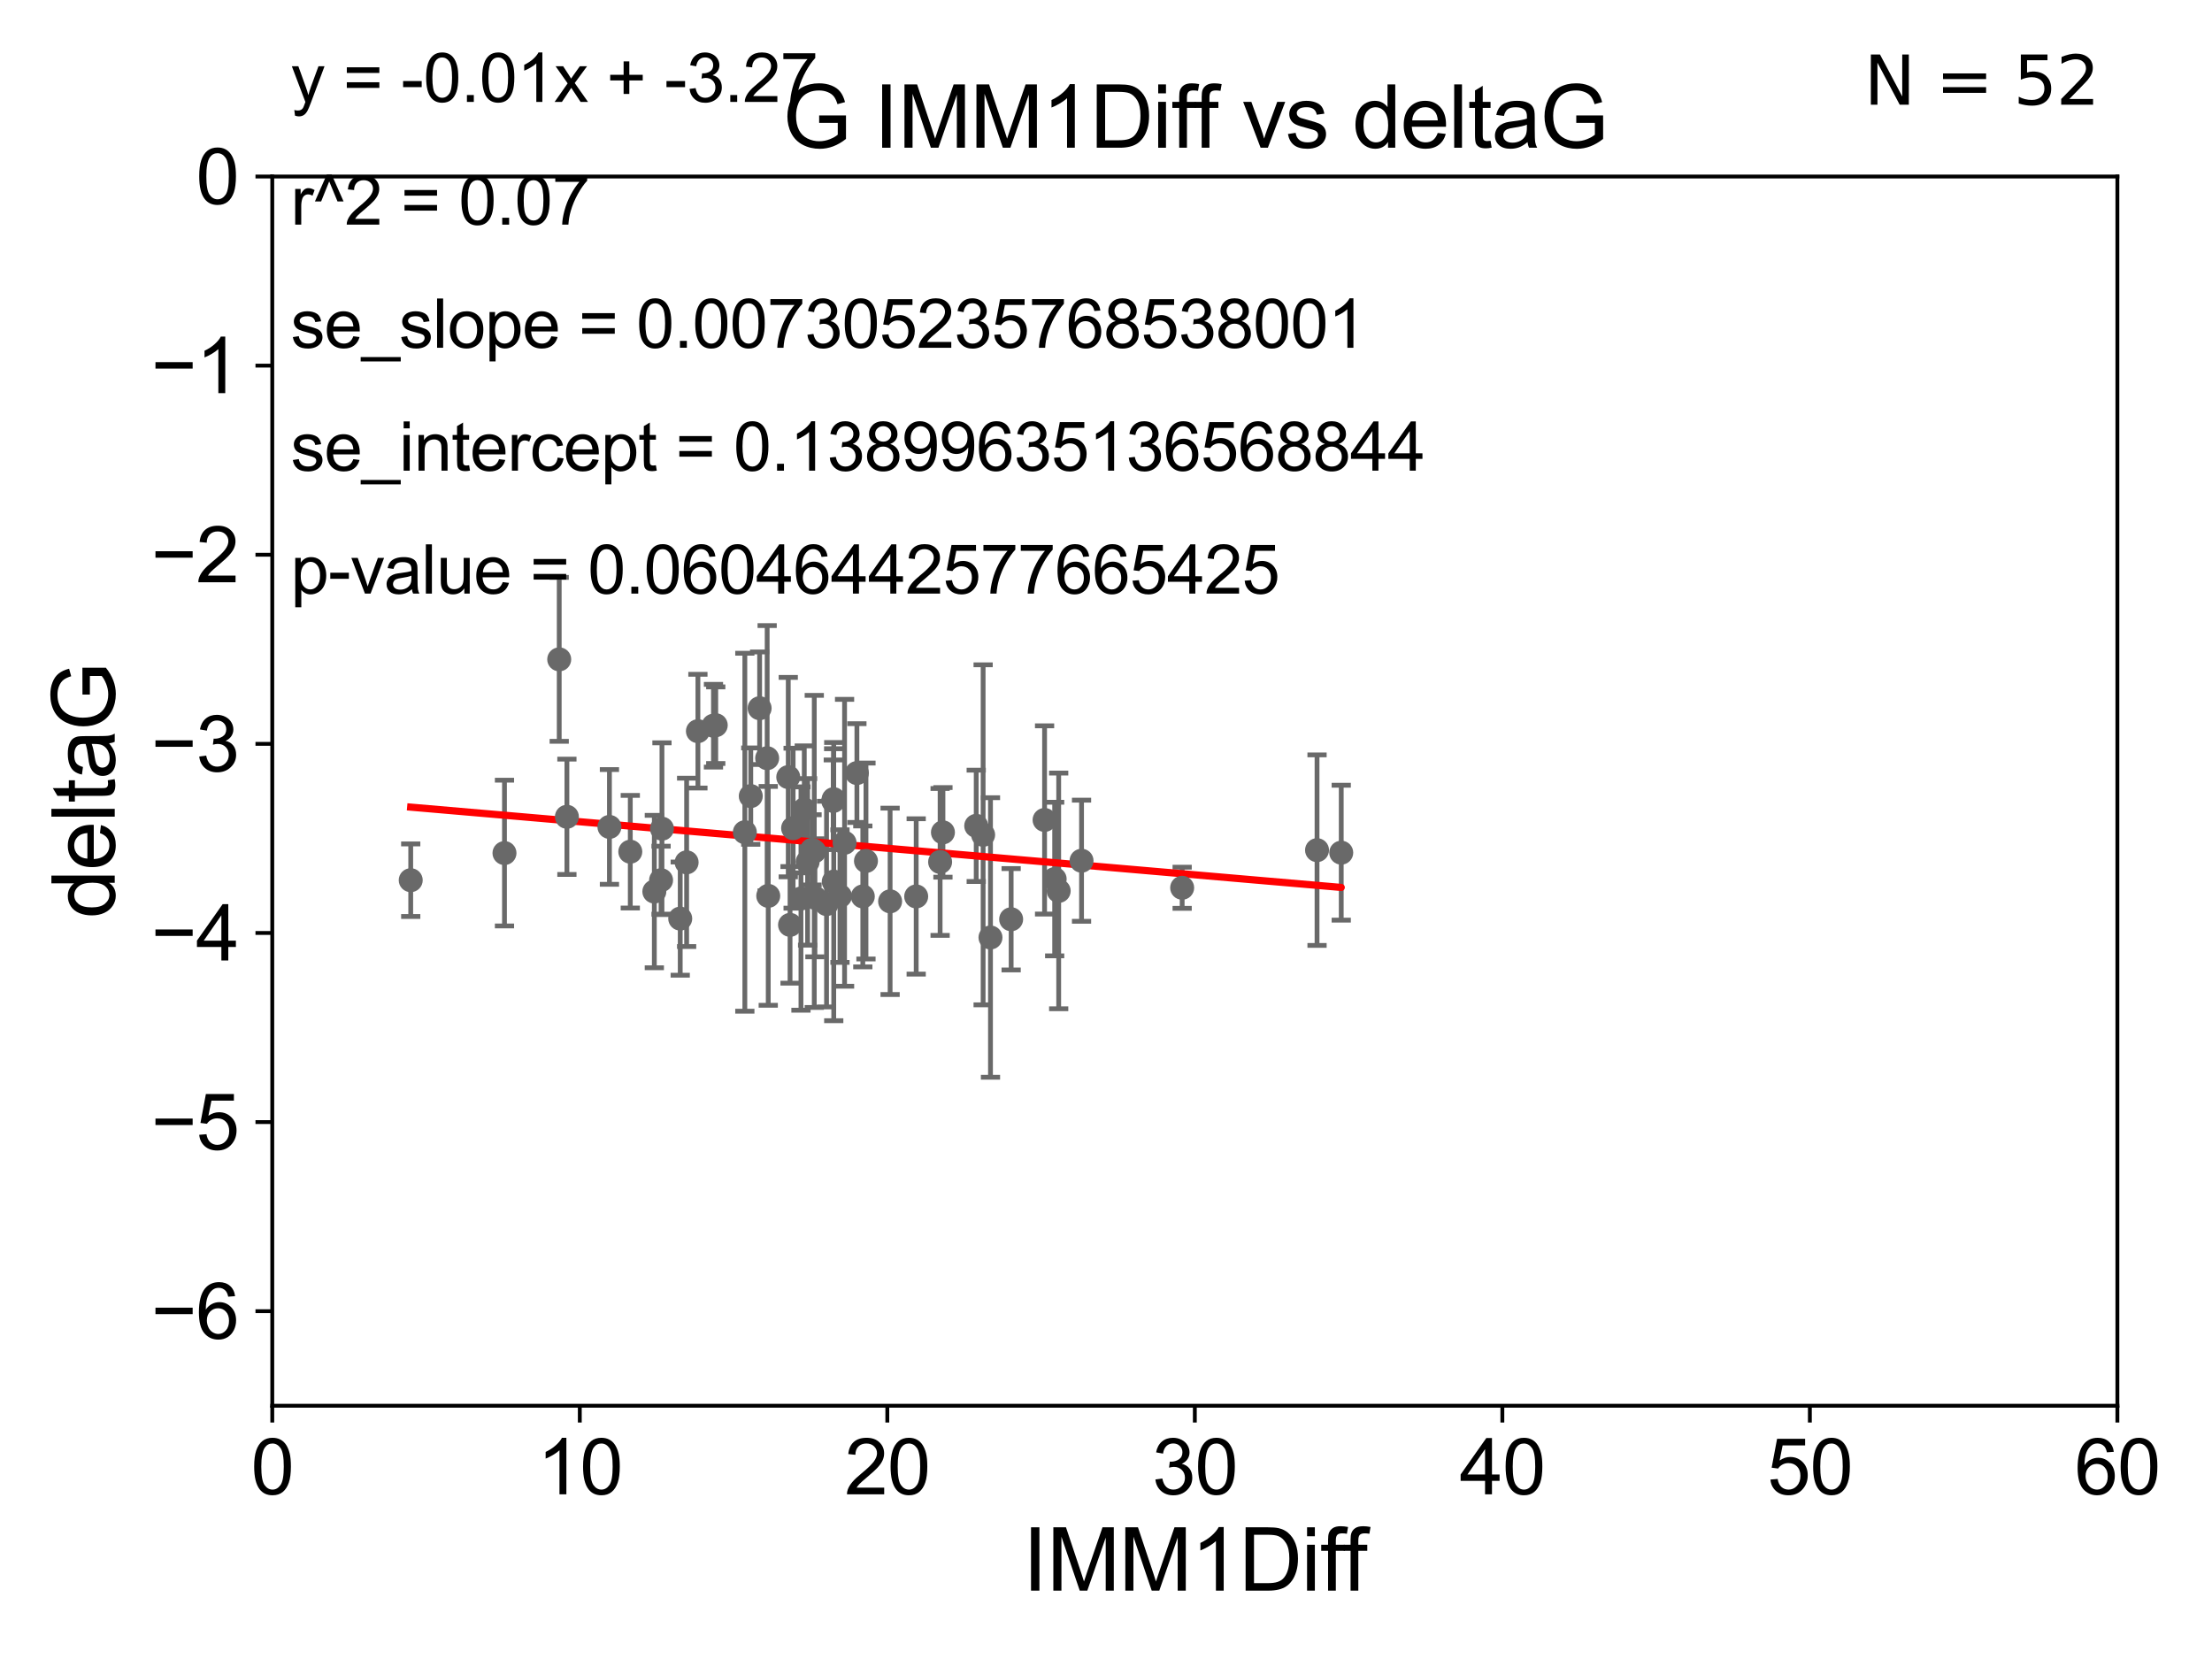 <?xml version="1.0" encoding="utf-8" standalone="no"?>
<!DOCTYPE svg PUBLIC "-//W3C//DTD SVG 1.1//EN"
  "http://www.w3.org/Graphics/SVG/1.1/DTD/svg11.dtd">
<svg xmlns:xlink="http://www.w3.org/1999/xlink" width="460.8pt" height="345.6pt" viewBox="0 0 460.8 345.6" xmlns="http://www.w3.org/2000/svg" version="1.1">
 <defs>
  <style type="text/css">*{stroke-linejoin: round; stroke-linecap: butt}</style>
 </defs>
 <g id="figure_1">
  <g id="patch_1">
   <path d="M 0 345.6 
L 460.8 345.6 
L 460.8 0 
L 0 0 
z
" style="fill: #ffffff"/>
  </g>
  <g id="axes_1">
   <g id="patch_2">
    <path d="M 56.72 292.84 
L 441.09 292.84 
L 441.09 36.775 
L 56.72 36.775 
z
" style="fill: #ffffff"/>
   </g>
   <g id="PathCollection_1">
    <defs>
     <path id="mb2aca19c10" d="M 0 1.118 
C 0.297 1.118 0.581 1 0.791 0.791 
C 1 0.581 1.118 0.297 1.118 0 
C 1.118 -0.297 1 -0.581 0.791 -0.791 
C 0.581 -1 0.297 -1.118 0 -1.118 
C -0.297 -1.118 -0.581 -1 -0.791 -0.791 
C -1 -0.581 -1.118 -0.297 -1.118 0 
C -1.118 0.297 -1 0.581 -0.791 0.791 
C -0.581 1 -0.297 1.118 0 1.118 
z
" style="stroke: #696969"/>
    </defs>
    <g clip-path="url(#p01411aba7f)">
     <use xlink:href="#mb2aca19c10" x="85.561" y="183.361" style="fill: #696969; stroke: #696969"/>
     <use xlink:href="#mb2aca19c10" x="160.039" y="186.627" style="fill: #696969; stroke: #696969"/>
     <use xlink:href="#mb2aca19c10" x="105.093" y="177.712" style="fill: #696969; stroke: #696969"/>
     <use xlink:href="#mb2aca19c10" x="185.426" y="187.766" style="fill: #696969; stroke: #696969"/>
     <use xlink:href="#mb2aca19c10" x="137.713" y="183.361" style="fill: #696969; stroke: #696969"/>
     <use xlink:href="#mb2aca19c10" x="225.305" y="179.304" style="fill: #696969; stroke: #696969"/>
     <use xlink:href="#mb2aca19c10" x="141.704" y="191.362" style="fill: #696969; stroke: #696969"/>
     <use xlink:href="#mb2aca19c10" x="174.984" y="186.675" style="fill: #696969; stroke: #696969"/>
     <use xlink:href="#mb2aca19c10" x="164.581" y="192.668" style="fill: #696969; stroke: #696969"/>
     <use xlink:href="#mb2aca19c10" x="217.604" y="170.809" style="fill: #696969; stroke: #696969"/>
     <use xlink:href="#mb2aca19c10" x="196.432" y="173.397" style="fill: #696969; stroke: #696969"/>
     <use xlink:href="#mb2aca19c10" x="175.939" y="175.566" style="fill: #696969; stroke: #696969"/>
     <use xlink:href="#mb2aca19c10" x="190.859" y="186.743" style="fill: #696969; stroke: #696969"/>
     <use xlink:href="#mb2aca19c10" x="219.706" y="183.121" style="fill: #696969; stroke: #696969"/>
     <use xlink:href="#mb2aca19c10" x="165.221" y="172.527" style="fill: #696969; stroke: #696969"/>
     <use xlink:href="#mb2aca19c10" x="179.738" y="186.741" style="fill: #696969; stroke: #696969"/>
     <use xlink:href="#mb2aca19c10" x="220.545" y="185.595" style="fill: #696969; stroke: #696969"/>
     <use xlink:href="#mb2aca19c10" x="168.239" y="179.547" style="fill: #696969; stroke: #696969"/>
     <use xlink:href="#mb2aca19c10" x="156.4" y="165.842" style="fill: #696969; stroke: #696969"/>
     <use xlink:href="#mb2aca19c10" x="173.684" y="183.656" style="fill: #696969; stroke: #696969"/>
     <use xlink:href="#mb2aca19c10" x="169.629" y="177.365" style="fill: #696969; stroke: #696969"/>
     <use xlink:href="#mb2aca19c10" x="206.336" y="195.295" style="fill: #696969; stroke: #696969"/>
     <use xlink:href="#mb2aca19c10" x="149.103" y="151.072" style="fill: #696969; stroke: #696969"/>
     <use xlink:href="#mb2aca19c10" x="169.763" y="187.024" style="fill: #696969; stroke: #696969"/>
     <use xlink:href="#mb2aca19c10" x="166.855" y="187.184" style="fill: #696969; stroke: #696969"/>
     <use xlink:href="#mb2aca19c10" x="246.266" y="184.94" style="fill: #696969; stroke: #696969"/>
     <use xlink:href="#mb2aca19c10" x="195.843" y="179.561" style="fill: #696969; stroke: #696969"/>
     <use xlink:href="#mb2aca19c10" x="210.641" y="191.497" style="fill: #696969; stroke: #696969"/>
     <use xlink:href="#mb2aca19c10" x="126.957" y="172.264" style="fill: #696969; stroke: #696969"/>
     <use xlink:href="#mb2aca19c10" x="145.388" y="152.317" style="fill: #696969; stroke: #696969"/>
     <use xlink:href="#mb2aca19c10" x="148.629" y="151.181" style="fill: #696969; stroke: #696969"/>
     <use xlink:href="#mb2aca19c10" x="172.185" y="188.337" style="fill: #696969; stroke: #696969"/>
     <use xlink:href="#mb2aca19c10" x="274.363" y="177.103" style="fill: #696969; stroke: #696969"/>
     <use xlink:href="#mb2aca19c10" x="167.547" y="168.607" style="fill: #696969; stroke: #696969"/>
     <use xlink:href="#mb2aca19c10" x="169.167" y="177.035" style="fill: #696969; stroke: #696969"/>
     <use xlink:href="#mb2aca19c10" x="279.405" y="177.627" style="fill: #696969; stroke: #696969"/>
     <use xlink:href="#mb2aca19c10" x="131.301" y="177.423" style="fill: #696969; stroke: #696969"/>
     <use xlink:href="#mb2aca19c10" x="173.588" y="166.859" style="fill: #696969; stroke: #696969"/>
     <use xlink:href="#mb2aca19c10" x="159.814" y="157.948" style="fill: #696969; stroke: #696969"/>
     <use xlink:href="#mb2aca19c10" x="204.805" y="173.908" style="fill: #696969; stroke: #696969"/>
     <use xlink:href="#mb2aca19c10" x="155.164" y="173.37" style="fill: #696969; stroke: #696969"/>
     <use xlink:href="#mb2aca19c10" x="158.245" y="147.535" style="fill: #696969; stroke: #696969"/>
     <use xlink:href="#mb2aca19c10" x="203.364" y="172.036" style="fill: #696969; stroke: #696969"/>
     <use xlink:href="#mb2aca19c10" x="164.209" y="161.883" style="fill: #696969; stroke: #696969"/>
     <use xlink:href="#mb2aca19c10" x="178.508" y="161.044" style="fill: #696969; stroke: #696969"/>
     <use xlink:href="#mb2aca19c10" x="180.397" y="179.365" style="fill: #696969; stroke: #696969"/>
     <use xlink:href="#mb2aca19c10" x="116.496" y="137.356" style="fill: #696969; stroke: #696969"/>
     <use xlink:href="#mb2aca19c10" x="137.899" y="172.629" style="fill: #696969; stroke: #696969"/>
     <use xlink:href="#mb2aca19c10" x="136.31" y="185.726" style="fill: #696969; stroke: #696969"/>
     <use xlink:href="#mb2aca19c10" x="143.037" y="179.642" style="fill: #696969; stroke: #696969"/>
     <use xlink:href="#mb2aca19c10" x="173.665" y="166.478" style="fill: #696969; stroke: #696969"/>
     <use xlink:href="#mb2aca19c10" x="118.097" y="170.152" style="fill: #696969; stroke: #696969"/>
    </g>
   </g>
   <g id="matplotlib.axis_1">
    <g id="xtick_1">
     <g id="line2d_1">
      <defs>
       <path id="m1b529f7ae6" d="M 0 0 
L 0 3.5 
" style="stroke: #000000; stroke-width: 0.8"/>
      </defs>
      <g>
       <use xlink:href="#m1b529f7ae6" x="56.72" y="292.84" style="stroke: #000000; stroke-width: 0.8"/>
      </g>
     </g>
     <g id="text_1">
      <!-- 0 -->
      <g transform="translate(52.271 311.293)scale(0.16 -0.16)">
       <defs>
        <path id="ArialMT-30" d="M 266 2259 
Q 266 3072 433 3567 
Q 600 4063 929 4331 
Q 1259 4600 1759 4600 
Q 2128 4600 2406 4451 
Q 2684 4303 2865 4023 
Q 3047 3744 3150 3342 
Q 3253 2941 3253 2259 
Q 3253 1453 3087 958 
Q 2922 463 2592 192 
Q 2263 -78 1759 -78 
Q 1097 -78 719 397 
Q 266 969 266 2259 
z
M 844 2259 
Q 844 1131 1108 757 
Q 1372 384 1759 384 
Q 2147 384 2411 759 
Q 2675 1134 2675 2259 
Q 2675 3391 2411 3762 
Q 2147 4134 1753 4134 
Q 1366 4134 1134 3806 
Q 844 3388 844 2259 
z
" transform="scale(0.016)"/>
       </defs>
       <use xlink:href="#ArialMT-30"/>
      </g>
     </g>
    </g>
    <g id="xtick_2">
     <g id="line2d_2">
      <g>
       <use xlink:href="#m1b529f7ae6" x="120.782" y="292.84" style="stroke: #000000; stroke-width: 0.8"/>
      </g>
     </g>
     <g id="text_2">
      <!-- 10 -->
      <g transform="translate(111.884 311.293)scale(0.16 -0.16)">
       <defs>
        <path id="ArialMT-31" d="M 2384 0 
L 1822 0 
L 1822 3584 
Q 1619 3391 1289 3197 
Q 959 3003 697 2906 
L 697 3450 
Q 1169 3672 1522 3987 
Q 1875 4303 2022 4600 
L 2384 4600 
L 2384 0 
z
" transform="scale(0.016)"/>
       </defs>
       <use xlink:href="#ArialMT-31"/>
       <use xlink:href="#ArialMT-30" x="55.615"/>
      </g>
     </g>
    </g>
    <g id="xtick_3">
     <g id="line2d_3">
      <g>
       <use xlink:href="#m1b529f7ae6" x="184.843" y="292.84" style="stroke: #000000; stroke-width: 0.8"/>
      </g>
     </g>
     <g id="text_3">
      <!-- 20 -->
      <g transform="translate(175.946 311.293)scale(0.16 -0.16)">
       <defs>
        <path id="ArialMT-32" d="M 3222 541 
L 3222 0 
L 194 0 
Q 188 203 259 391 
Q 375 700 629 1000 
Q 884 1300 1366 1694 
Q 2113 2306 2375 2664 
Q 2638 3022 2638 3341 
Q 2638 3675 2398 3904 
Q 2159 4134 1775 4134 
Q 1369 4134 1125 3890 
Q 881 3647 878 3216 
L 300 3275 
Q 359 3922 746 4261 
Q 1134 4600 1788 4600 
Q 2447 4600 2831 4234 
Q 3216 3869 3216 3328 
Q 3216 3053 3103 2787 
Q 2991 2522 2730 2228 
Q 2469 1934 1863 1422 
Q 1356 997 1212 845 
Q 1069 694 975 541 
L 3222 541 
z
" transform="scale(0.016)"/>
       </defs>
       <use xlink:href="#ArialMT-32"/>
       <use xlink:href="#ArialMT-30" x="55.615"/>
      </g>
     </g>
    </g>
    <g id="xtick_4">
     <g id="line2d_4">
      <g>
       <use xlink:href="#m1b529f7ae6" x="248.905" y="292.84" style="stroke: #000000; stroke-width: 0.8"/>
      </g>
     </g>
     <g id="text_4">
      <!-- 30 -->
      <g transform="translate(240.007 311.293)scale(0.16 -0.16)">
       <defs>
        <path id="ArialMT-33" d="M 269 1209 
L 831 1284 
Q 928 806 1161 595 
Q 1394 384 1728 384 
Q 2125 384 2398 659 
Q 2672 934 2672 1341 
Q 2672 1728 2419 1979 
Q 2166 2231 1775 2231 
Q 1616 2231 1378 2169 
L 1441 2663 
Q 1497 2656 1531 2656 
Q 1891 2656 2178 2843 
Q 2466 3031 2466 3422 
Q 2466 3731 2256 3934 
Q 2047 4138 1716 4138 
Q 1388 4138 1169 3931 
Q 950 3725 888 3313 
L 325 3413 
Q 428 3978 793 4289 
Q 1159 4600 1703 4600 
Q 2078 4600 2393 4439 
Q 2709 4278 2876 4000 
Q 3044 3722 3044 3409 
Q 3044 3113 2884 2869 
Q 2725 2625 2413 2481 
Q 2819 2388 3044 2092 
Q 3269 1797 3269 1353 
Q 3269 753 2831 336 
Q 2394 -81 1725 -81 
Q 1122 -81 723 278 
Q 325 638 269 1209 
z
" transform="scale(0.016)"/>
       </defs>
       <use xlink:href="#ArialMT-33"/>
       <use xlink:href="#ArialMT-30" x="55.615"/>
      </g>
     </g>
    </g>
    <g id="xtick_5">
     <g id="line2d_5">
      <g>
       <use xlink:href="#m1b529f7ae6" x="312.967" y="292.84" style="stroke: #000000; stroke-width: 0.8"/>
      </g>
     </g>
     <g id="text_5">
      <!-- 40 -->
      <g transform="translate(304.069 311.293)scale(0.16 -0.16)">
       <defs>
        <path id="ArialMT-34" d="M 2069 0 
L 2069 1097 
L 81 1097 
L 81 1613 
L 2172 4581 
L 2631 4581 
L 2631 1613 
L 3250 1613 
L 3250 1097 
L 2631 1097 
L 2631 0 
L 2069 0 
z
M 2069 1613 
L 2069 3678 
L 634 1613 
L 2069 1613 
z
" transform="scale(0.016)"/>
       </defs>
       <use xlink:href="#ArialMT-34"/>
       <use xlink:href="#ArialMT-30" x="55.615"/>
      </g>
     </g>
    </g>
    <g id="xtick_6">
     <g id="line2d_6">
      <g>
       <use xlink:href="#m1b529f7ae6" x="377.028" y="292.84" style="stroke: #000000; stroke-width: 0.8"/>
      </g>
     </g>
     <g id="text_6">
      <!-- 50 -->
      <g transform="translate(368.131 311.293)scale(0.16 -0.16)">
       <defs>
        <path id="ArialMT-35" d="M 266 1200 
L 856 1250 
Q 922 819 1161 601 
Q 1400 384 1738 384 
Q 2144 384 2425 690 
Q 2706 997 2706 1503 
Q 2706 1984 2436 2262 
Q 2166 2541 1728 2541 
Q 1456 2541 1237 2417 
Q 1019 2294 894 2097 
L 366 2166 
L 809 4519 
L 3088 4519 
L 3088 3981 
L 1259 3981 
L 1013 2750 
Q 1425 3038 1878 3038 
Q 2478 3038 2890 2622 
Q 3303 2206 3303 1553 
Q 3303 931 2941 478 
Q 2500 -78 1738 -78 
Q 1113 -78 717 272 
Q 322 622 266 1200 
z
" transform="scale(0.016)"/>
       </defs>
       <use xlink:href="#ArialMT-35"/>
       <use xlink:href="#ArialMT-30" x="55.615"/>
      </g>
     </g>
    </g>
    <g id="xtick_7">
     <g id="line2d_7">
      <g>
       <use xlink:href="#m1b529f7ae6" x="441.09" y="292.84" style="stroke: #000000; stroke-width: 0.8"/>
      </g>
     </g>
     <g id="text_7">
      <!-- 60 -->
      <g transform="translate(432.192 311.293)scale(0.16 -0.16)">
       <defs>
        <path id="ArialMT-36" d="M 3184 3459 
L 2625 3416 
Q 2550 3747 2413 3897 
Q 2184 4138 1850 4138 
Q 1581 4138 1378 3988 
Q 1113 3794 959 3422 
Q 806 3050 800 2363 
Q 1003 2672 1297 2822 
Q 1591 2972 1913 2972 
Q 2475 2972 2870 2558 
Q 3266 2144 3266 1488 
Q 3266 1056 3080 686 
Q 2894 316 2569 119 
Q 2244 -78 1831 -78 
Q 1128 -78 684 439 
Q 241 956 241 2144 
Q 241 3472 731 4075 
Q 1159 4600 1884 4600 
Q 2425 4600 2770 4297 
Q 3116 3994 3184 3459 
z
M 888 1484 
Q 888 1194 1011 928 
Q 1134 663 1356 523 
Q 1578 384 1822 384 
Q 2178 384 2434 671 
Q 2691 959 2691 1453 
Q 2691 1928 2437 2201 
Q 2184 2475 1800 2475 
Q 1419 2475 1153 2201 
Q 888 1928 888 1484 
z
" transform="scale(0.016)"/>
       </defs>
       <use xlink:href="#ArialMT-36"/>
       <use xlink:href="#ArialMT-30" x="55.615"/>
      </g>
     </g>
    </g>
    <g id="text_8">
     <!-- IMM1Diff -->
     <g transform="translate(213.064 331.357)scale(0.18 -0.18)">
      <defs>
       <path id="ArialMT-49" d="M 597 0 
L 597 4581 
L 1203 4581 
L 1203 0 
L 597 0 
z
" transform="scale(0.016)"/>
       <path id="ArialMT-4d" d="M 475 0 
L 475 4581 
L 1388 4581 
L 2472 1338 
Q 2622 884 2691 659 
Q 2769 909 2934 1394 
L 4031 4581 
L 4847 4581 
L 4847 0 
L 4263 0 
L 4263 3834 
L 2931 0 
L 2384 0 
L 1059 3900 
L 1059 0 
L 475 0 
z
" transform="scale(0.016)"/>
       <path id="ArialMT-44" d="M 494 0 
L 494 4581 
L 2072 4581 
Q 2606 4581 2888 4516 
Q 3281 4425 3559 4188 
Q 3922 3881 4101 3404 
Q 4281 2928 4281 2316 
Q 4281 1794 4159 1391 
Q 4038 988 3847 723 
Q 3656 459 3429 307 
Q 3203 156 2883 78 
Q 2563 0 2147 0 
L 494 0 
z
M 1100 541 
L 2078 541 
Q 2531 541 2789 625 
Q 3047 709 3200 863 
Q 3416 1078 3536 1442 
Q 3656 1806 3656 2325 
Q 3656 3044 3420 3430 
Q 3184 3816 2847 3947 
Q 2603 4041 2063 4041 
L 1100 4041 
L 1100 541 
z
" transform="scale(0.016)"/>
       <path id="ArialMT-69" d="M 425 3934 
L 425 4581 
L 988 4581 
L 988 3934 
L 425 3934 
z
M 425 0 
L 425 3319 
L 988 3319 
L 988 0 
L 425 0 
z
" transform="scale(0.016)"/>
       <path id="ArialMT-66" d="M 556 0 
L 556 2881 
L 59 2881 
L 59 3319 
L 556 3319 
L 556 3672 
Q 556 4006 616 4169 
Q 697 4388 901 4523 
Q 1106 4659 1475 4659 
Q 1713 4659 2000 4603 
L 1916 4113 
Q 1741 4144 1584 4144 
Q 1328 4144 1222 4034 
Q 1116 3925 1116 3625 
L 1116 3319 
L 1763 3319 
L 1763 2881 
L 1116 2881 
L 1116 0 
L 556 0 
z
" transform="scale(0.016)"/>
      </defs>
      <use xlink:href="#ArialMT-49"/>
      <use xlink:href="#ArialMT-4d" x="27.783"/>
      <use xlink:href="#ArialMT-4d" x="111.084"/>
      <use xlink:href="#ArialMT-31" x="194.385"/>
      <use xlink:href="#ArialMT-44" x="250"/>
      <use xlink:href="#ArialMT-69" x="322.217"/>
      <use xlink:href="#ArialMT-66" x="344.434"/>
      <use xlink:href="#ArialMT-66" x="370.467"/>
     </g>
    </g>
   </g>
   <g id="matplotlib.axis_2">
    <g id="ytick_1">
     <g id="line2d_8">
      <defs>
       <path id="m61e467c122" d="M 0 0 
L -3.5 0 
" style="stroke: #000000; stroke-width: 0.8"/>
      </defs>
      <g>
       <use xlink:href="#m61e467c122" x="56.72" y="273.143" style="stroke: #000000; stroke-width: 0.8"/>
      </g>
     </g>
     <g id="text_9">
      <!-- −6 -->
      <g transform="translate(31.477 278.869)scale(0.16 -0.16)">
       <defs>
        <path id="ArialMT-2212" d="M 3381 1997 
L 356 1997 
L 356 2522 
L 3381 2522 
L 3381 1997 
z
" transform="scale(0.016)"/>
       </defs>
       <use xlink:href="#ArialMT-2212"/>
       <use xlink:href="#ArialMT-36" x="58.398"/>
      </g>
     </g>
    </g>
    <g id="ytick_2">
     <g id="line2d_9">
      <g>
       <use xlink:href="#m61e467c122" x="56.72" y="233.748" style="stroke: #000000; stroke-width: 0.8"/>
      </g>
     </g>
     <g id="text_10">
      <!-- −5 -->
      <g transform="translate(31.477 239.474)scale(0.16 -0.16)">
       <use xlink:href="#ArialMT-2212"/>
       <use xlink:href="#ArialMT-35" x="58.398"/>
      </g>
     </g>
    </g>
    <g id="ytick_3">
     <g id="line2d_10">
      <g>
       <use xlink:href="#m61e467c122" x="56.72" y="194.353" style="stroke: #000000; stroke-width: 0.8"/>
      </g>
     </g>
     <g id="text_11">
      <!-- −4 -->
      <g transform="translate(31.477 200.08)scale(0.16 -0.16)">
       <use xlink:href="#ArialMT-2212"/>
       <use xlink:href="#ArialMT-34" x="58.398"/>
      </g>
     </g>
    </g>
    <g id="ytick_4">
     <g id="line2d_11">
      <g>
       <use xlink:href="#m61e467c122" x="56.72" y="154.959" style="stroke: #000000; stroke-width: 0.8"/>
      </g>
     </g>
     <g id="text_12">
      <!-- −3 -->
      <g transform="translate(31.477 160.685)scale(0.16 -0.16)">
       <use xlink:href="#ArialMT-2212"/>
       <use xlink:href="#ArialMT-33" x="58.398"/>
      </g>
     </g>
    </g>
    <g id="ytick_5">
     <g id="line2d_12">
      <g>
       <use xlink:href="#m61e467c122" x="56.72" y="115.564" style="stroke: #000000; stroke-width: 0.8"/>
      </g>
     </g>
     <g id="text_13">
      <!-- −2 -->
      <g transform="translate(31.477 121.29)scale(0.16 -0.16)">
       <use xlink:href="#ArialMT-2212"/>
       <use xlink:href="#ArialMT-32" x="58.398"/>
      </g>
     </g>
    </g>
    <g id="ytick_6">
     <g id="line2d_13">
      <g>
       <use xlink:href="#m61e467c122" x="56.72" y="76.17" style="stroke: #000000; stroke-width: 0.8"/>
      </g>
     </g>
     <g id="text_14">
      <!-- −1 -->
      <g transform="translate(31.477 81.896)scale(0.16 -0.16)">
       <use xlink:href="#ArialMT-2212"/>
       <use xlink:href="#ArialMT-31" x="58.398"/>
      </g>
     </g>
    </g>
    <g id="ytick_7">
     <g id="line2d_14">
      <g>
       <use xlink:href="#m61e467c122" x="56.72" y="36.775" style="stroke: #000000; stroke-width: 0.8"/>
      </g>
     </g>
     <g id="text_15">
      <!-- 0 -->
      <g transform="translate(40.822 42.501)scale(0.16 -0.16)">
       <use xlink:href="#ArialMT-30"/>
      </g>
     </g>
    </g>
    <g id="text_16">
     <!-- deltaG -->
     <g transform="translate(23.9 191.322)rotate(-90)scale(0.18 -0.18)">
      <defs>
       <path id="ArialMT-64" d="M 2575 0 
L 2575 419 
Q 2259 -75 1647 -75 
Q 1250 -75 917 144 
Q 584 363 401 755 
Q 219 1147 219 1656 
Q 219 2153 384 2558 
Q 550 2963 881 3178 
Q 1213 3394 1622 3394 
Q 1922 3394 2156 3267 
Q 2391 3141 2538 2938 
L 2538 4581 
L 3097 4581 
L 3097 0 
L 2575 0 
z
M 797 1656 
Q 797 1019 1065 703 
Q 1334 388 1700 388 
Q 2069 388 2326 689 
Q 2584 991 2584 1609 
Q 2584 2291 2321 2609 
Q 2059 2928 1675 2928 
Q 1300 2928 1048 2622 
Q 797 2316 797 1656 
z
" transform="scale(0.016)"/>
       <path id="ArialMT-65" d="M 2694 1069 
L 3275 997 
Q 3138 488 2766 206 
Q 2394 -75 1816 -75 
Q 1088 -75 661 373 
Q 234 822 234 1631 
Q 234 2469 665 2931 
Q 1097 3394 1784 3394 
Q 2450 3394 2872 2941 
Q 3294 2488 3294 1666 
Q 3294 1616 3291 1516 
L 816 1516 
Q 847 969 1125 678 
Q 1403 388 1819 388 
Q 2128 388 2347 550 
Q 2566 713 2694 1069 
z
M 847 1978 
L 2700 1978 
Q 2663 2397 2488 2606 
Q 2219 2931 1791 2931 
Q 1403 2931 1139 2672 
Q 875 2413 847 1978 
z
" transform="scale(0.016)"/>
       <path id="ArialMT-6c" d="M 409 0 
L 409 4581 
L 972 4581 
L 972 0 
L 409 0 
z
" transform="scale(0.016)"/>
       <path id="ArialMT-74" d="M 1650 503 
L 1731 6 
Q 1494 -44 1306 -44 
Q 1000 -44 831 53 
Q 663 150 594 308 
Q 525 466 525 972 
L 525 2881 
L 113 2881 
L 113 3319 
L 525 3319 
L 525 4141 
L 1084 4478 
L 1084 3319 
L 1650 3319 
L 1650 2881 
L 1084 2881 
L 1084 941 
Q 1084 700 1114 631 
Q 1144 563 1211 522 
Q 1278 481 1403 481 
Q 1497 481 1650 503 
z
" transform="scale(0.016)"/>
       <path id="ArialMT-61" d="M 2588 409 
Q 2275 144 1986 34 
Q 1697 -75 1366 -75 
Q 819 -75 525 192 
Q 231 459 231 875 
Q 231 1119 342 1320 
Q 453 1522 633 1644 
Q 813 1766 1038 1828 
Q 1203 1872 1538 1913 
Q 2219 1994 2541 2106 
Q 2544 2222 2544 2253 
Q 2544 2597 2384 2738 
Q 2169 2928 1744 2928 
Q 1347 2928 1158 2789 
Q 969 2650 878 2297 
L 328 2372 
Q 403 2725 575 2942 
Q 747 3159 1072 3276 
Q 1397 3394 1825 3394 
Q 2250 3394 2515 3294 
Q 2781 3194 2906 3042 
Q 3031 2891 3081 2659 
Q 3109 2516 3109 2141 
L 3109 1391 
Q 3109 606 3145 398 
Q 3181 191 3288 0 
L 2700 0 
Q 2613 175 2588 409 
z
M 2541 1666 
Q 2234 1541 1622 1453 
Q 1275 1403 1131 1340 
Q 988 1278 909 1158 
Q 831 1038 831 891 
Q 831 666 1001 516 
Q 1172 366 1500 366 
Q 1825 366 2078 508 
Q 2331 650 2450 897 
Q 2541 1088 2541 1459 
L 2541 1666 
z
" transform="scale(0.016)"/>
       <path id="ArialMT-47" d="M 2638 1797 
L 2638 2334 
L 4578 2338 
L 4578 638 
Q 4131 281 3656 101 
Q 3181 -78 2681 -78 
Q 2006 -78 1454 211 
Q 903 500 622 1047 
Q 341 1594 341 2269 
Q 341 2938 620 3517 
Q 900 4097 1425 4378 
Q 1950 4659 2634 4659 
Q 3131 4659 3532 4498 
Q 3934 4338 4162 4050 
Q 4391 3763 4509 3300 
L 3963 3150 
Q 3859 3500 3706 3700 
Q 3553 3900 3268 4020 
Q 2984 4141 2638 4141 
Q 2222 4141 1919 4014 
Q 1616 3888 1430 3681 
Q 1244 3475 1141 3228 
Q 966 2803 966 2306 
Q 966 1694 1177 1281 
Q 1388 869 1791 669 
Q 2194 469 2647 469 
Q 3041 469 3416 620 
Q 3791 772 3984 944 
L 3984 1797 
L 2638 1797 
z
" transform="scale(0.016)"/>
      </defs>
      <use xlink:href="#ArialMT-64"/>
      <use xlink:href="#ArialMT-65" x="55.615"/>
      <use xlink:href="#ArialMT-6c" x="111.23"/>
      <use xlink:href="#ArialMT-74" x="133.447"/>
      <use xlink:href="#ArialMT-61" x="161.23"/>
      <use xlink:href="#ArialMT-47" x="216.846"/>
     </g>
    </g>
   </g>
   <g id="LineCollection_1">
    <path d="M 85.561 190.918 
L 85.561 175.804 
" clip-path="url(#p01411aba7f)" style="fill: none; stroke: #696969"/>
    <path d="M 160.039 209.422 
L 160.039 163.832 
" clip-path="url(#p01411aba7f)" style="fill: none; stroke: #696969"/>
    <path d="M 105.093 192.894 
L 105.093 162.53 
" clip-path="url(#p01411aba7f)" style="fill: none; stroke: #696969"/>
    <path d="M 185.426 207.177 
L 185.426 168.355 
" clip-path="url(#p01411aba7f)" style="fill: none; stroke: #696969"/>
    <path d="M 137.713 190.447 
L 137.713 176.274 
" clip-path="url(#p01411aba7f)" style="fill: none; stroke: #696969"/>
    <path d="M 225.305 191.921 
L 225.305 166.688 
" clip-path="url(#p01411aba7f)" style="fill: none; stroke: #696969"/>
    <path d="M 141.704 203.155 
L 141.704 179.569 
" clip-path="url(#p01411aba7f)" style="fill: none; stroke: #696969"/>
    <path d="M 174.984 200.482 
L 174.984 172.868 
" clip-path="url(#p01411aba7f)" style="fill: none; stroke: #696969"/>
    <path d="M 164.581 204.811 
L 164.581 180.525 
" clip-path="url(#p01411aba7f)" style="fill: none; stroke: #696969"/>
    <path d="M 217.604 190.416 
L 217.604 151.203 
" clip-path="url(#p01411aba7f)" style="fill: none; stroke: #696969"/>
    <path d="M 196.432 182.729 
L 196.432 164.065 
" clip-path="url(#p01411aba7f)" style="fill: none; stroke: #696969"/>
    <path d="M 175.939 205.447 
L 175.939 145.685 
" clip-path="url(#p01411aba7f)" style="fill: none; stroke: #696969"/>
    <path d="M 190.859 202.923 
L 190.859 170.563 
" clip-path="url(#p01411aba7f)" style="fill: none; stroke: #696969"/>
    <path d="M 219.706 199.12 
L 219.706 167.123 
" clip-path="url(#p01411aba7f)" style="fill: none; stroke: #696969"/>
    <path d="M 165.221 189.186 
L 165.221 155.867 
" clip-path="url(#p01411aba7f)" style="fill: none; stroke: #696969"/>
    <path d="M 179.738 201.422 
L 179.738 172.061 
" clip-path="url(#p01411aba7f)" style="fill: none; stroke: #696969"/>
    <path d="M 220.545 210.144 
L 220.545 161.047 
" clip-path="url(#p01411aba7f)" style="fill: none; stroke: #696969"/>
    <path d="M 168.239 196.891 
L 168.239 162.203 
" clip-path="url(#p01411aba7f)" style="fill: none; stroke: #696969"/>
    <path d="M 156.4 175.881 
L 156.4 155.804 
" clip-path="url(#p01411aba7f)" style="fill: none; stroke: #696969"/>
    <path d="M 173.684 212.633 
L 173.684 154.679 
" clip-path="url(#p01411aba7f)" style="fill: none; stroke: #696969"/>
    <path d="M 169.629 209.872 
L 169.629 144.859 
" clip-path="url(#p01411aba7f)" style="fill: none; stroke: #696969"/>
    <path d="M 206.336 224.411 
L 206.336 166.18 
" clip-path="url(#p01411aba7f)" style="fill: none; stroke: #696969"/>
    <path d="M 149.103 159.052 
L 149.103 143.092 
" clip-path="url(#p01411aba7f)" style="fill: none; stroke: #696969"/>
    <path d="M 169.763 199.324 
L 169.763 174.725 
" clip-path="url(#p01411aba7f)" style="fill: none; stroke: #696969"/>
    <path d="M 166.855 210.444 
L 166.855 163.924 
" clip-path="url(#p01411aba7f)" style="fill: none; stroke: #696969"/>
    <path d="M 246.266 189.225 
L 246.266 180.655 
" clip-path="url(#p01411aba7f)" style="fill: none; stroke: #696969"/>
    <path d="M 195.843 194.86 
L 195.843 164.263 
" clip-path="url(#p01411aba7f)" style="fill: none; stroke: #696969"/>
    <path d="M 210.641 202.055 
L 210.641 180.939 
" clip-path="url(#p01411aba7f)" style="fill: none; stroke: #696969"/>
    <path d="M 126.957 184.214 
L 126.957 160.315 
" clip-path="url(#p01411aba7f)" style="fill: none; stroke: #696969"/>
    <path d="M 145.388 164.165 
L 145.388 140.47 
" clip-path="url(#p01411aba7f)" style="fill: none; stroke: #696969"/>
    <path d="M 148.629 159.797 
L 148.629 142.564 
" clip-path="url(#p01411aba7f)" style="fill: none; stroke: #696969"/>
    <path d="M 172.185 209.758 
L 172.185 166.916 
" clip-path="url(#p01411aba7f)" style="fill: none; stroke: #696969"/>
    <path d="M 274.363 196.949 
L 274.363 157.257 
" clip-path="url(#p01411aba7f)" style="fill: none; stroke: #696969"/>
    <path d="M 167.547 181.833 
L 167.547 155.381 
" clip-path="url(#p01411aba7f)" style="fill: none; stroke: #696969"/>
    <path d="M 169.167 184.347 
L 169.167 169.723 
" clip-path="url(#p01411aba7f)" style="fill: none; stroke: #696969"/>
    <path d="M 279.405 191.679 
L 279.405 163.576 
" clip-path="url(#p01411aba7f)" style="fill: none; stroke: #696969"/>
    <path d="M 131.301 189.152 
L 131.301 165.694 
" clip-path="url(#p01411aba7f)" style="fill: none; stroke: #696969"/>
    <path d="M 173.588 175.403 
L 173.588 158.316 
" clip-path="url(#p01411aba7f)" style="fill: none; stroke: #696969"/>
    <path d="M 159.814 185.574 
L 159.814 130.321 
" clip-path="url(#p01411aba7f)" style="fill: none; stroke: #696969"/>
    <path d="M 204.805 209.327 
L 204.805 138.489 
" clip-path="url(#p01411aba7f)" style="fill: none; stroke: #696969"/>
    <path d="M 155.164 210.653 
L 155.164 136.087 
" clip-path="url(#p01411aba7f)" style="fill: none; stroke: #696969"/>
    <path d="M 158.245 159.258 
L 158.245 135.813 
" clip-path="url(#p01411aba7f)" style="fill: none; stroke: #696969"/>
    <path d="M 203.364 183.631 
L 203.364 160.441 
" clip-path="url(#p01411aba7f)" style="fill: none; stroke: #696969"/>
    <path d="M 164.209 182.651 
L 164.209 141.115 
" clip-path="url(#p01411aba7f)" style="fill: none; stroke: #696969"/>
    <path d="M 178.508 171.332 
L 178.508 150.755 
" clip-path="url(#p01411aba7f)" style="fill: none; stroke: #696969"/>
    <path d="M 180.397 199.772 
L 180.397 158.959 
" clip-path="url(#p01411aba7f)" style="fill: none; stroke: #696969"/>
    <path d="M 116.496 154.429 
L 116.496 120.283 
" clip-path="url(#p01411aba7f)" style="fill: none; stroke: #696969"/>
    <path d="M 137.899 190.515 
L 137.899 154.744 
" clip-path="url(#p01411aba7f)" style="fill: none; stroke: #696969"/>
    <path d="M 136.31 201.602 
L 136.31 169.849 
" clip-path="url(#p01411aba7f)" style="fill: none; stroke: #696969"/>
    <path d="M 143.037 197.176 
L 143.037 162.108 
" clip-path="url(#p01411aba7f)" style="fill: none; stroke: #696969"/>
    <path d="M 173.665 176.985 
L 173.665 155.97 
" clip-path="url(#p01411aba7f)" style="fill: none; stroke: #696969"/>
    <path d="M 118.097 182.166 
L 118.097 158.137 
" clip-path="url(#p01411aba7f)" style="fill: none; stroke: #696969"/>
   </g>
   <g id="line2d_15">
    <defs>
     <path id="mebee357d7b" d="M 2 0 
L -2 -0 
" style="stroke: #696969"/>
    </defs>
    <g clip-path="url(#p01411aba7f)">
     <use xlink:href="#mebee357d7b" x="85.561" y="190.918" style="fill: #696969; stroke: #696969"/>
     <use xlink:href="#mebee357d7b" x="160.039" y="209.422" style="fill: #696969; stroke: #696969"/>
     <use xlink:href="#mebee357d7b" x="105.093" y="192.894" style="fill: #696969; stroke: #696969"/>
     <use xlink:href="#mebee357d7b" x="185.426" y="207.177" style="fill: #696969; stroke: #696969"/>
     <use xlink:href="#mebee357d7b" x="137.713" y="190.447" style="fill: #696969; stroke: #696969"/>
     <use xlink:href="#mebee357d7b" x="225.305" y="191.921" style="fill: #696969; stroke: #696969"/>
     <use xlink:href="#mebee357d7b" x="141.704" y="203.155" style="fill: #696969; stroke: #696969"/>
     <use xlink:href="#mebee357d7b" x="174.984" y="200.482" style="fill: #696969; stroke: #696969"/>
     <use xlink:href="#mebee357d7b" x="164.581" y="204.811" style="fill: #696969; stroke: #696969"/>
     <use xlink:href="#mebee357d7b" x="217.604" y="190.416" style="fill: #696969; stroke: #696969"/>
     <use xlink:href="#mebee357d7b" x="196.432" y="182.729" style="fill: #696969; stroke: #696969"/>
     <use xlink:href="#mebee357d7b" x="175.939" y="205.447" style="fill: #696969; stroke: #696969"/>
     <use xlink:href="#mebee357d7b" x="190.859" y="202.923" style="fill: #696969; stroke: #696969"/>
     <use xlink:href="#mebee357d7b" x="219.706" y="199.12" style="fill: #696969; stroke: #696969"/>
     <use xlink:href="#mebee357d7b" x="165.221" y="189.186" style="fill: #696969; stroke: #696969"/>
     <use xlink:href="#mebee357d7b" x="179.738" y="201.422" style="fill: #696969; stroke: #696969"/>
     <use xlink:href="#mebee357d7b" x="220.545" y="210.144" style="fill: #696969; stroke: #696969"/>
     <use xlink:href="#mebee357d7b" x="168.239" y="196.891" style="fill: #696969; stroke: #696969"/>
     <use xlink:href="#mebee357d7b" x="156.4" y="175.881" style="fill: #696969; stroke: #696969"/>
     <use xlink:href="#mebee357d7b" x="173.684" y="212.633" style="fill: #696969; stroke: #696969"/>
     <use xlink:href="#mebee357d7b" x="169.629" y="209.872" style="fill: #696969; stroke: #696969"/>
     <use xlink:href="#mebee357d7b" x="206.336" y="224.411" style="fill: #696969; stroke: #696969"/>
     <use xlink:href="#mebee357d7b" x="149.103" y="159.052" style="fill: #696969; stroke: #696969"/>
     <use xlink:href="#mebee357d7b" x="169.763" y="199.324" style="fill: #696969; stroke: #696969"/>
     <use xlink:href="#mebee357d7b" x="166.855" y="210.444" style="fill: #696969; stroke: #696969"/>
     <use xlink:href="#mebee357d7b" x="246.266" y="189.225" style="fill: #696969; stroke: #696969"/>
     <use xlink:href="#mebee357d7b" x="195.843" y="194.86" style="fill: #696969; stroke: #696969"/>
     <use xlink:href="#mebee357d7b" x="210.641" y="202.055" style="fill: #696969; stroke: #696969"/>
     <use xlink:href="#mebee357d7b" x="126.957" y="184.214" style="fill: #696969; stroke: #696969"/>
     <use xlink:href="#mebee357d7b" x="145.388" y="164.165" style="fill: #696969; stroke: #696969"/>
     <use xlink:href="#mebee357d7b" x="148.629" y="159.797" style="fill: #696969; stroke: #696969"/>
     <use xlink:href="#mebee357d7b" x="172.185" y="209.758" style="fill: #696969; stroke: #696969"/>
     <use xlink:href="#mebee357d7b" x="274.363" y="196.949" style="fill: #696969; stroke: #696969"/>
     <use xlink:href="#mebee357d7b" x="167.547" y="181.833" style="fill: #696969; stroke: #696969"/>
     <use xlink:href="#mebee357d7b" x="169.167" y="184.347" style="fill: #696969; stroke: #696969"/>
     <use xlink:href="#mebee357d7b" x="279.405" y="191.679" style="fill: #696969; stroke: #696969"/>
     <use xlink:href="#mebee357d7b" x="131.301" y="189.152" style="fill: #696969; stroke: #696969"/>
     <use xlink:href="#mebee357d7b" x="173.588" y="175.403" style="fill: #696969; stroke: #696969"/>
     <use xlink:href="#mebee357d7b" x="159.814" y="185.574" style="fill: #696969; stroke: #696969"/>
     <use xlink:href="#mebee357d7b" x="204.805" y="209.327" style="fill: #696969; stroke: #696969"/>
     <use xlink:href="#mebee357d7b" x="155.164" y="210.653" style="fill: #696969; stroke: #696969"/>
     <use xlink:href="#mebee357d7b" x="158.245" y="159.258" style="fill: #696969; stroke: #696969"/>
     <use xlink:href="#mebee357d7b" x="203.364" y="183.631" style="fill: #696969; stroke: #696969"/>
     <use xlink:href="#mebee357d7b" x="164.209" y="182.651" style="fill: #696969; stroke: #696969"/>
     <use xlink:href="#mebee357d7b" x="178.508" y="171.332" style="fill: #696969; stroke: #696969"/>
     <use xlink:href="#mebee357d7b" x="180.397" y="199.772" style="fill: #696969; stroke: #696969"/>
     <use xlink:href="#mebee357d7b" x="116.496" y="154.429" style="fill: #696969; stroke: #696969"/>
     <use xlink:href="#mebee357d7b" x="137.899" y="190.515" style="fill: #696969; stroke: #696969"/>
     <use xlink:href="#mebee357d7b" x="136.31" y="201.602" style="fill: #696969; stroke: #696969"/>
     <use xlink:href="#mebee357d7b" x="143.037" y="197.176" style="fill: #696969; stroke: #696969"/>
     <use xlink:href="#mebee357d7b" x="173.665" y="176.985" style="fill: #696969; stroke: #696969"/>
     <use xlink:href="#mebee357d7b" x="118.097" y="182.166" style="fill: #696969; stroke: #696969"/>
    </g>
   </g>
   <g id="line2d_16">
    <g clip-path="url(#p01411aba7f)">
     <use xlink:href="#mebee357d7b" x="85.561" y="175.804" style="fill: #696969; stroke: #696969"/>
     <use xlink:href="#mebee357d7b" x="160.039" y="163.832" style="fill: #696969; stroke: #696969"/>
     <use xlink:href="#mebee357d7b" x="105.093" y="162.53" style="fill: #696969; stroke: #696969"/>
     <use xlink:href="#mebee357d7b" x="185.426" y="168.355" style="fill: #696969; stroke: #696969"/>
     <use xlink:href="#mebee357d7b" x="137.713" y="176.274" style="fill: #696969; stroke: #696969"/>
     <use xlink:href="#mebee357d7b" x="225.305" y="166.688" style="fill: #696969; stroke: #696969"/>
     <use xlink:href="#mebee357d7b" x="141.704" y="179.569" style="fill: #696969; stroke: #696969"/>
     <use xlink:href="#mebee357d7b" x="174.984" y="172.868" style="fill: #696969; stroke: #696969"/>
     <use xlink:href="#mebee357d7b" x="164.581" y="180.525" style="fill: #696969; stroke: #696969"/>
     <use xlink:href="#mebee357d7b" x="217.604" y="151.203" style="fill: #696969; stroke: #696969"/>
     <use xlink:href="#mebee357d7b" x="196.432" y="164.065" style="fill: #696969; stroke: #696969"/>
     <use xlink:href="#mebee357d7b" x="175.939" y="145.685" style="fill: #696969; stroke: #696969"/>
     <use xlink:href="#mebee357d7b" x="190.859" y="170.563" style="fill: #696969; stroke: #696969"/>
     <use xlink:href="#mebee357d7b" x="219.706" y="167.123" style="fill: #696969; stroke: #696969"/>
     <use xlink:href="#mebee357d7b" x="165.221" y="155.867" style="fill: #696969; stroke: #696969"/>
     <use xlink:href="#mebee357d7b" x="179.738" y="172.061" style="fill: #696969; stroke: #696969"/>
     <use xlink:href="#mebee357d7b" x="220.545" y="161.047" style="fill: #696969; stroke: #696969"/>
     <use xlink:href="#mebee357d7b" x="168.239" y="162.203" style="fill: #696969; stroke: #696969"/>
     <use xlink:href="#mebee357d7b" x="156.4" y="155.804" style="fill: #696969; stroke: #696969"/>
     <use xlink:href="#mebee357d7b" x="173.684" y="154.679" style="fill: #696969; stroke: #696969"/>
     <use xlink:href="#mebee357d7b" x="169.629" y="144.859" style="fill: #696969; stroke: #696969"/>
     <use xlink:href="#mebee357d7b" x="206.336" y="166.18" style="fill: #696969; stroke: #696969"/>
     <use xlink:href="#mebee357d7b" x="149.103" y="143.092" style="fill: #696969; stroke: #696969"/>
     <use xlink:href="#mebee357d7b" x="169.763" y="174.725" style="fill: #696969; stroke: #696969"/>
     <use xlink:href="#mebee357d7b" x="166.855" y="163.924" style="fill: #696969; stroke: #696969"/>
     <use xlink:href="#mebee357d7b" x="246.266" y="180.655" style="fill: #696969; stroke: #696969"/>
     <use xlink:href="#mebee357d7b" x="195.843" y="164.263" style="fill: #696969; stroke: #696969"/>
     <use xlink:href="#mebee357d7b" x="210.641" y="180.939" style="fill: #696969; stroke: #696969"/>
     <use xlink:href="#mebee357d7b" x="126.957" y="160.315" style="fill: #696969; stroke: #696969"/>
     <use xlink:href="#mebee357d7b" x="145.388" y="140.47" style="fill: #696969; stroke: #696969"/>
     <use xlink:href="#mebee357d7b" x="148.629" y="142.564" style="fill: #696969; stroke: #696969"/>
     <use xlink:href="#mebee357d7b" x="172.185" y="166.916" style="fill: #696969; stroke: #696969"/>
     <use xlink:href="#mebee357d7b" x="274.363" y="157.257" style="fill: #696969; stroke: #696969"/>
     <use xlink:href="#mebee357d7b" x="167.547" y="155.381" style="fill: #696969; stroke: #696969"/>
     <use xlink:href="#mebee357d7b" x="169.167" y="169.723" style="fill: #696969; stroke: #696969"/>
     <use xlink:href="#mebee357d7b" x="279.405" y="163.576" style="fill: #696969; stroke: #696969"/>
     <use xlink:href="#mebee357d7b" x="131.301" y="165.694" style="fill: #696969; stroke: #696969"/>
     <use xlink:href="#mebee357d7b" x="173.588" y="158.316" style="fill: #696969; stroke: #696969"/>
     <use xlink:href="#mebee357d7b" x="159.814" y="130.321" style="fill: #696969; stroke: #696969"/>
     <use xlink:href="#mebee357d7b" x="204.805" y="138.489" style="fill: #696969; stroke: #696969"/>
     <use xlink:href="#mebee357d7b" x="155.164" y="136.087" style="fill: #696969; stroke: #696969"/>
     <use xlink:href="#mebee357d7b" x="158.245" y="135.813" style="fill: #696969; stroke: #696969"/>
     <use xlink:href="#mebee357d7b" x="203.364" y="160.441" style="fill: #696969; stroke: #696969"/>
     <use xlink:href="#mebee357d7b" x="164.209" y="141.115" style="fill: #696969; stroke: #696969"/>
     <use xlink:href="#mebee357d7b" x="178.508" y="150.755" style="fill: #696969; stroke: #696969"/>
     <use xlink:href="#mebee357d7b" x="180.397" y="158.959" style="fill: #696969; stroke: #696969"/>
     <use xlink:href="#mebee357d7b" x="116.496" y="120.283" style="fill: #696969; stroke: #696969"/>
     <use xlink:href="#mebee357d7b" x="137.899" y="154.744" style="fill: #696969; stroke: #696969"/>
     <use xlink:href="#mebee357d7b" x="136.31" y="169.849" style="fill: #696969; stroke: #696969"/>
     <use xlink:href="#mebee357d7b" x="143.037" y="162.108" style="fill: #696969; stroke: #696969"/>
     <use xlink:href="#mebee357d7b" x="173.665" y="155.97" style="fill: #696969; stroke: #696969"/>
     <use xlink:href="#mebee357d7b" x="118.097" y="158.137" style="fill: #696969; stroke: #696969"/>
    </g>
   </g>
   <g id="line2d_17">
    <path d="M 85.561 168.142 
L 160.039 174.568 
L 105.093 169.827 
L 185.426 176.759 
L 137.713 172.642 
L 225.305 180.2 
L 141.704 172.986 
L 174.984 175.858 
L 164.581 174.96 
L 217.604 179.536 
L 196.432 177.709 
L 175.939 175.941 
L 190.859 177.228 
L 219.706 179.717 
L 165.221 175.016 
L 179.738 176.268 
L 220.545 179.79 
L 168.239 175.276 
L 156.4 174.254 
L 173.684 175.746 
L 169.629 175.396 
L 206.336 178.563 
L 149.103 173.625 
L 169.763 175.408 
L 166.855 175.157 
L 246.266 182.009 
L 195.843 177.658 
L 210.641 178.935 
L 126.957 171.714 
L 145.388 173.304 
L 148.629 173.584 
L 172.185 175.617 
L 274.363 184.434 
L 167.547 175.216 
L 169.167 175.356 
L 279.405 184.869 
L 131.301 172.089 
L 173.588 175.738 
L 159.814 174.549 
L 204.805 178.431 
L 155.164 174.148 
L 158.245 174.414 
L 203.364 178.307 
L 164.209 174.928 
L 178.508 176.162 
L 180.397 176.325 
L 116.496 170.811 
L 137.899 172.658 
L 136.31 172.521 
L 143.037 173.101 
L 173.665 175.744 
L 118.097 170.949 
" clip-path="url(#p01411aba7f)" style="fill: none; stroke: #ff0000; stroke-width: 1.5; stroke-linecap: square"/>
   </g>
   <g id="line2d_18">
    <defs>
     <path id="me83d7a83c1" d="M 0 2 
C 0.53 2 1.039 1.789 1.414 1.414 
C 1.789 1.039 2 0.53 2 0 
C 2 -0.53 1.789 -1.039 1.414 -1.414 
C 1.039 -1.789 0.53 -2 0 -2 
C -0.53 -2 -1.039 -1.789 -1.414 -1.414 
C -1.789 -1.039 -2 -0.53 -2 0 
C -2 0.53 -1.789 1.039 -1.414 1.414 
C -1.039 1.789 -0.53 2 0 2 
z
" style="stroke: #696969"/>
    </defs>
    <g clip-path="url(#p01411aba7f)">
     <use xlink:href="#me83d7a83c1" x="85.561" y="183.361" style="fill: #696969; stroke: #696969"/>
     <use xlink:href="#me83d7a83c1" x="160.039" y="186.627" style="fill: #696969; stroke: #696969"/>
     <use xlink:href="#me83d7a83c1" x="105.093" y="177.712" style="fill: #696969; stroke: #696969"/>
     <use xlink:href="#me83d7a83c1" x="185.426" y="187.766" style="fill: #696969; stroke: #696969"/>
     <use xlink:href="#me83d7a83c1" x="137.713" y="183.361" style="fill: #696969; stroke: #696969"/>
     <use xlink:href="#me83d7a83c1" x="225.305" y="179.304" style="fill: #696969; stroke: #696969"/>
     <use xlink:href="#me83d7a83c1" x="141.704" y="191.362" style="fill: #696969; stroke: #696969"/>
     <use xlink:href="#me83d7a83c1" x="174.984" y="186.675" style="fill: #696969; stroke: #696969"/>
     <use xlink:href="#me83d7a83c1" x="164.581" y="192.668" style="fill: #696969; stroke: #696969"/>
     <use xlink:href="#me83d7a83c1" x="217.604" y="170.809" style="fill: #696969; stroke: #696969"/>
     <use xlink:href="#me83d7a83c1" x="196.432" y="173.397" style="fill: #696969; stroke: #696969"/>
     <use xlink:href="#me83d7a83c1" x="175.939" y="175.566" style="fill: #696969; stroke: #696969"/>
     <use xlink:href="#me83d7a83c1" x="190.859" y="186.743" style="fill: #696969; stroke: #696969"/>
     <use xlink:href="#me83d7a83c1" x="219.706" y="183.121" style="fill: #696969; stroke: #696969"/>
     <use xlink:href="#me83d7a83c1" x="165.221" y="172.527" style="fill: #696969; stroke: #696969"/>
     <use xlink:href="#me83d7a83c1" x="179.738" y="186.741" style="fill: #696969; stroke: #696969"/>
     <use xlink:href="#me83d7a83c1" x="220.545" y="185.595" style="fill: #696969; stroke: #696969"/>
     <use xlink:href="#me83d7a83c1" x="168.239" y="179.547" style="fill: #696969; stroke: #696969"/>
     <use xlink:href="#me83d7a83c1" x="156.4" y="165.842" style="fill: #696969; stroke: #696969"/>
     <use xlink:href="#me83d7a83c1" x="173.684" y="183.656" style="fill: #696969; stroke: #696969"/>
     <use xlink:href="#me83d7a83c1" x="169.629" y="177.365" style="fill: #696969; stroke: #696969"/>
     <use xlink:href="#me83d7a83c1" x="206.336" y="195.295" style="fill: #696969; stroke: #696969"/>
     <use xlink:href="#me83d7a83c1" x="149.103" y="151.072" style="fill: #696969; stroke: #696969"/>
     <use xlink:href="#me83d7a83c1" x="169.763" y="187.024" style="fill: #696969; stroke: #696969"/>
     <use xlink:href="#me83d7a83c1" x="166.855" y="187.184" style="fill: #696969; stroke: #696969"/>
     <use xlink:href="#me83d7a83c1" x="246.266" y="184.94" style="fill: #696969; stroke: #696969"/>
     <use xlink:href="#me83d7a83c1" x="195.843" y="179.561" style="fill: #696969; stroke: #696969"/>
     <use xlink:href="#me83d7a83c1" x="210.641" y="191.497" style="fill: #696969; stroke: #696969"/>
     <use xlink:href="#me83d7a83c1" x="126.957" y="172.264" style="fill: #696969; stroke: #696969"/>
     <use xlink:href="#me83d7a83c1" x="145.388" y="152.317" style="fill: #696969; stroke: #696969"/>
     <use xlink:href="#me83d7a83c1" x="148.629" y="151.181" style="fill: #696969; stroke: #696969"/>
     <use xlink:href="#me83d7a83c1" x="172.185" y="188.337" style="fill: #696969; stroke: #696969"/>
     <use xlink:href="#me83d7a83c1" x="274.363" y="177.103" style="fill: #696969; stroke: #696969"/>
     <use xlink:href="#me83d7a83c1" x="167.547" y="168.607" style="fill: #696969; stroke: #696969"/>
     <use xlink:href="#me83d7a83c1" x="169.167" y="177.035" style="fill: #696969; stroke: #696969"/>
     <use xlink:href="#me83d7a83c1" x="279.405" y="177.627" style="fill: #696969; stroke: #696969"/>
     <use xlink:href="#me83d7a83c1" x="131.301" y="177.423" style="fill: #696969; stroke: #696969"/>
     <use xlink:href="#me83d7a83c1" x="173.588" y="166.859" style="fill: #696969; stroke: #696969"/>
     <use xlink:href="#me83d7a83c1" x="159.814" y="157.948" style="fill: #696969; stroke: #696969"/>
     <use xlink:href="#me83d7a83c1" x="204.805" y="173.908" style="fill: #696969; stroke: #696969"/>
     <use xlink:href="#me83d7a83c1" x="155.164" y="173.37" style="fill: #696969; stroke: #696969"/>
     <use xlink:href="#me83d7a83c1" x="158.245" y="147.535" style="fill: #696969; stroke: #696969"/>
     <use xlink:href="#me83d7a83c1" x="203.364" y="172.036" style="fill: #696969; stroke: #696969"/>
     <use xlink:href="#me83d7a83c1" x="164.209" y="161.883" style="fill: #696969; stroke: #696969"/>
     <use xlink:href="#me83d7a83c1" x="178.508" y="161.044" style="fill: #696969; stroke: #696969"/>
     <use xlink:href="#me83d7a83c1" x="180.397" y="179.365" style="fill: #696969; stroke: #696969"/>
     <use xlink:href="#me83d7a83c1" x="116.496" y="137.356" style="fill: #696969; stroke: #696969"/>
     <use xlink:href="#me83d7a83c1" x="137.899" y="172.629" style="fill: #696969; stroke: #696969"/>
     <use xlink:href="#me83d7a83c1" x="136.31" y="185.726" style="fill: #696969; stroke: #696969"/>
     <use xlink:href="#me83d7a83c1" x="143.037" y="179.642" style="fill: #696969; stroke: #696969"/>
     <use xlink:href="#me83d7a83c1" x="173.665" y="166.478" style="fill: #696969; stroke: #696969"/>
     <use xlink:href="#me83d7a83c1" x="118.097" y="170.152" style="fill: #696969; stroke: #696969"/>
    </g>
   </g>
   <g id="patch_3">
    <path d="M 56.72 292.84 
L 56.72 36.775 
" style="fill: none; stroke: #000000; stroke-width: 0.8; stroke-linejoin: miter; stroke-linecap: square"/>
   </g>
   <g id="patch_4">
    <path d="M 441.09 292.84 
L 441.09 36.775 
" style="fill: none; stroke: #000000; stroke-width: 0.8; stroke-linejoin: miter; stroke-linecap: square"/>
   </g>
   <g id="patch_5">
    <path d="M 56.72 292.84 
L 441.09 292.84 
" style="fill: none; stroke: #000000; stroke-width: 0.8; stroke-linejoin: miter; stroke-linecap: square"/>
   </g>
   <g id="patch_6">
    <path d="M 56.72 36.775 
L 441.09 36.775 
" style="fill: none; stroke: #000000; stroke-width: 0.8; stroke-linejoin: miter; stroke-linecap: square"/>
   </g>
   <g id="text_17">
    <!-- N = 52 -->
    <g transform="translate(388.327 21.806)scale(0.14 -0.14)">
     <defs>
      <path id="DejaVuSans-4e" d="M 628 4666 
L 1478 4666 
L 3547 763 
L 3547 4666 
L 4159 4666 
L 4159 0 
L 3309 0 
L 1241 3903 
L 1241 0 
L 628 0 
L 628 4666 
z
" transform="scale(0.016)"/>
      <path id="DejaVuSans-20" transform="scale(0.016)"/>
      <path id="DejaVuSans-3d" d="M 678 2906 
L 4684 2906 
L 4684 2381 
L 678 2381 
L 678 2906 
z
M 678 1631 
L 4684 1631 
L 4684 1100 
L 678 1100 
L 678 1631 
z
" transform="scale(0.016)"/>
      <path id="DejaVuSans-35" d="M 691 4666 
L 3169 4666 
L 3169 4134 
L 1269 4134 
L 1269 2991 
Q 1406 3038 1543 3061 
Q 1681 3084 1819 3084 
Q 2600 3084 3056 2656 
Q 3513 2228 3513 1497 
Q 3513 744 3044 326 
Q 2575 -91 1722 -91 
Q 1428 -91 1123 -41 
Q 819 9 494 109 
L 494 744 
Q 775 591 1075 516 
Q 1375 441 1709 441 
Q 2250 441 2565 725 
Q 2881 1009 2881 1497 
Q 2881 1984 2565 2268 
Q 2250 2553 1709 2553 
Q 1456 2553 1204 2497 
Q 953 2441 691 2322 
L 691 4666 
z
" transform="scale(0.016)"/>
      <path id="DejaVuSans-32" d="M 1228 531 
L 3431 531 
L 3431 0 
L 469 0 
L 469 531 
Q 828 903 1448 1529 
Q 2069 2156 2228 2338 
Q 2531 2678 2651 2914 
Q 2772 3150 2772 3378 
Q 2772 3750 2511 3984 
Q 2250 4219 1831 4219 
Q 1534 4219 1204 4116 
Q 875 4013 500 3803 
L 500 4441 
Q 881 4594 1212 4672 
Q 1544 4750 1819 4750 
Q 2544 4750 2975 4387 
Q 3406 4025 3406 3419 
Q 3406 3131 3298 2873 
Q 3191 2616 2906 2266 
Q 2828 2175 2409 1742 
Q 1991 1309 1228 531 
z
" transform="scale(0.016)"/>
     </defs>
     <use xlink:href="#DejaVuSans-4e"/>
     <use xlink:href="#DejaVuSans-20" x="74.805"/>
     <use xlink:href="#DejaVuSans-3d" x="106.592"/>
     <use xlink:href="#DejaVuSans-20" x="190.381"/>
     <use xlink:href="#DejaVuSans-35" x="222.168"/>
     <use xlink:href="#DejaVuSans-32" x="285.791"/>
    </g>
   </g>
   <g id="text_18">
    <!-- r^2 = 0.07 -->
    <g transform="translate(60.564 46.796)scale(0.14 -0.14)">
     <defs>
      <path id="ArialMT-72" d="M 416 0 
L 416 3319 
L 922 3319 
L 922 2816 
Q 1116 3169 1280 3281 
Q 1444 3394 1641 3394 
Q 1925 3394 2219 3213 
L 2025 2691 
Q 1819 2813 1613 2813 
Q 1428 2813 1281 2702 
Q 1134 2591 1072 2394 
Q 978 2094 978 1738 
L 978 0 
L 416 0 
z
" transform="scale(0.016)"/>
      <path id="ArialMT-5e" d="M 747 2156 
L 169 2156 
L 1272 4659 
L 1725 4659 
L 2834 2156 
L 2269 2156 
L 1497 4022 
L 747 2156 
z
" transform="scale(0.016)"/>
      <path id="ArialMT-20" transform="scale(0.016)"/>
      <path id="ArialMT-3d" d="M 3381 2694 
L 356 2694 
L 356 3219 
L 3381 3219 
L 3381 2694 
z
M 3381 1303 
L 356 1303 
L 356 1828 
L 3381 1828 
L 3381 1303 
z
" transform="scale(0.016)"/>
      <path id="ArialMT-2e" d="M 581 0 
L 581 641 
L 1222 641 
L 1222 0 
L 581 0 
z
" transform="scale(0.016)"/>
      <path id="ArialMT-37" d="M 303 3981 
L 303 4522 
L 3269 4522 
L 3269 4084 
Q 2831 3619 2401 2847 
Q 1972 2075 1738 1259 
Q 1569 684 1522 0 
L 944 0 
Q 953 541 1156 1306 
Q 1359 2072 1739 2783 
Q 2119 3494 2547 3981 
L 303 3981 
z
" transform="scale(0.016)"/>
     </defs>
     <use xlink:href="#ArialMT-72"/>
     <use xlink:href="#ArialMT-5e" x="33.301"/>
     <use xlink:href="#ArialMT-32" x="80.225"/>
     <use xlink:href="#ArialMT-20" x="135.84"/>
     <use xlink:href="#ArialMT-3d" x="163.623"/>
     <use xlink:href="#ArialMT-20" x="222.021"/>
     <use xlink:href="#ArialMT-30" x="249.805"/>
     <use xlink:href="#ArialMT-2e" x="305.42"/>
     <use xlink:href="#ArialMT-30" x="333.203"/>
     <use xlink:href="#ArialMT-37" x="388.818"/>
    </g>
   </g>
   <g id="text_19">
    <!-- y = -0.01x + -3.27 -->
    <g transform="translate(60.564 21.231)scale(0.14 -0.14)">
     <defs>
      <path id="ArialMT-79" d="M 397 -1278 
L 334 -750 
Q 519 -800 656 -800 
Q 844 -800 956 -737 
Q 1069 -675 1141 -563 
Q 1194 -478 1313 -144 
Q 1328 -97 1363 -6 
L 103 3319 
L 709 3319 
L 1400 1397 
Q 1534 1031 1641 628 
Q 1738 1016 1872 1384 
L 2581 3319 
L 3144 3319 
L 1881 -56 
Q 1678 -603 1566 -809 
Q 1416 -1088 1222 -1217 
Q 1028 -1347 759 -1347 
Q 597 -1347 397 -1278 
z
" transform="scale(0.016)"/>
      <path id="ArialMT-2d" d="M 203 1375 
L 203 1941 
L 1931 1941 
L 1931 1375 
L 203 1375 
z
" transform="scale(0.016)"/>
      <path id="ArialMT-78" d="M 47 0 
L 1259 1725 
L 138 3319 
L 841 3319 
L 1350 2541 
Q 1494 2319 1581 2169 
Q 1719 2375 1834 2534 
L 2394 3319 
L 3066 3319 
L 1919 1756 
L 3153 0 
L 2463 0 
L 1781 1031 
L 1600 1309 
L 728 0 
L 47 0 
z
" transform="scale(0.016)"/>
      <path id="ArialMT-2b" d="M 1603 741 
L 1603 1997 
L 356 1997 
L 356 2522 
L 1603 2522 
L 1603 3769 
L 2134 3769 
L 2134 2522 
L 3381 2522 
L 3381 1997 
L 2134 1997 
L 2134 741 
L 1603 741 
z
" transform="scale(0.016)"/>
     </defs>
     <use xlink:href="#ArialMT-79"/>
     <use xlink:href="#ArialMT-20" x="50"/>
     <use xlink:href="#ArialMT-3d" x="77.783"/>
     <use xlink:href="#ArialMT-20" x="136.182"/>
     <use xlink:href="#ArialMT-2d" x="163.965"/>
     <use xlink:href="#ArialMT-30" x="197.266"/>
     <use xlink:href="#ArialMT-2e" x="252.881"/>
     <use xlink:href="#ArialMT-30" x="280.664"/>
     <use xlink:href="#ArialMT-31" x="336.279"/>
     <use xlink:href="#ArialMT-78" x="391.895"/>
     <use xlink:href="#ArialMT-20" x="441.895"/>
     <use xlink:href="#ArialMT-2b" x="469.678"/>
     <use xlink:href="#ArialMT-20" x="528.076"/>
     <use xlink:href="#ArialMT-2d" x="555.859"/>
     <use xlink:href="#ArialMT-33" x="589.16"/>
     <use xlink:href="#ArialMT-2e" x="644.775"/>
     <use xlink:href="#ArialMT-32" x="672.559"/>
     <use xlink:href="#ArialMT-37" x="728.174"/>
    </g>
   </g>
   <g id="text_20">
    <!-- se_slope = 0.007305235768538001 -->
    <g transform="translate(60.564 72.444)scale(0.14 -0.14)">
     <defs>
      <path id="ArialMT-73" d="M 197 991 
L 753 1078 
Q 800 744 1014 566 
Q 1228 388 1613 388 
Q 2000 388 2187 545 
Q 2375 703 2375 916 
Q 2375 1106 2209 1216 
Q 2094 1291 1634 1406 
Q 1016 1563 777 1677 
Q 538 1791 414 1992 
Q 291 2194 291 2438 
Q 291 2659 392 2848 
Q 494 3038 669 3163 
Q 800 3259 1026 3326 
Q 1253 3394 1513 3394 
Q 1903 3394 2198 3281 
Q 2494 3169 2634 2976 
Q 2775 2784 2828 2463 
L 2278 2388 
Q 2241 2644 2061 2787 
Q 1881 2931 1553 2931 
Q 1166 2931 1000 2803 
Q 834 2675 834 2503 
Q 834 2394 903 2306 
Q 972 2216 1119 2156 
Q 1203 2125 1616 2013 
Q 2213 1853 2448 1751 
Q 2684 1650 2818 1456 
Q 2953 1263 2953 975 
Q 2953 694 2789 445 
Q 2625 197 2315 61 
Q 2006 -75 1616 -75 
Q 969 -75 630 194 
Q 291 463 197 991 
z
" transform="scale(0.016)"/>
      <path id="ArialMT-5f" d="M -97 -1272 
L -97 -866 
L 3631 -866 
L 3631 -1272 
L -97 -1272 
z
" transform="scale(0.016)"/>
      <path id="ArialMT-6f" d="M 213 1659 
Q 213 2581 725 3025 
Q 1153 3394 1769 3394 
Q 2453 3394 2887 2945 
Q 3322 2497 3322 1706 
Q 3322 1066 3130 698 
Q 2938 331 2570 128 
Q 2203 -75 1769 -75 
Q 1072 -75 642 372 
Q 213 819 213 1659 
z
M 791 1659 
Q 791 1022 1069 705 
Q 1347 388 1769 388 
Q 2188 388 2466 706 
Q 2744 1025 2744 1678 
Q 2744 2294 2464 2611 
Q 2184 2928 1769 2928 
Q 1347 2928 1069 2612 
Q 791 2297 791 1659 
z
" transform="scale(0.016)"/>
      <path id="ArialMT-70" d="M 422 -1272 
L 422 3319 
L 934 3319 
L 934 2888 
Q 1116 3141 1344 3267 
Q 1572 3394 1897 3394 
Q 2322 3394 2647 3175 
Q 2972 2956 3137 2557 
Q 3303 2159 3303 1684 
Q 3303 1175 3120 767 
Q 2938 359 2589 142 
Q 2241 -75 1856 -75 
Q 1575 -75 1351 44 
Q 1128 163 984 344 
L 984 -1272 
L 422 -1272 
z
M 931 1641 
Q 931 1000 1190 694 
Q 1450 388 1819 388 
Q 2194 388 2461 705 
Q 2728 1022 2728 1688 
Q 2728 2322 2467 2637 
Q 2206 2953 1844 2953 
Q 1484 2953 1207 2617 
Q 931 2281 931 1641 
z
" transform="scale(0.016)"/>
      <path id="ArialMT-38" d="M 1131 2484 
Q 781 2613 612 2850 
Q 444 3088 444 3419 
Q 444 3919 803 4259 
Q 1163 4600 1759 4600 
Q 2359 4600 2725 4251 
Q 3091 3903 3091 3403 
Q 3091 3084 2923 2848 
Q 2756 2613 2416 2484 
Q 2838 2347 3058 2040 
Q 3278 1734 3278 1309 
Q 3278 722 2862 322 
Q 2447 -78 1769 -78 
Q 1091 -78 675 323 
Q 259 725 259 1325 
Q 259 1772 486 2073 
Q 713 2375 1131 2484 
z
M 1019 3438 
Q 1019 3113 1228 2906 
Q 1438 2700 1772 2700 
Q 2097 2700 2305 2904 
Q 2513 3109 2513 3406 
Q 2513 3716 2298 3927 
Q 2084 4138 1766 4138 
Q 1444 4138 1231 3931 
Q 1019 3725 1019 3438 
z
M 838 1322 
Q 838 1081 952 856 
Q 1066 631 1291 507 
Q 1516 384 1775 384 
Q 2178 384 2440 643 
Q 2703 903 2703 1303 
Q 2703 1709 2433 1975 
Q 2163 2241 1756 2241 
Q 1359 2241 1098 1978 
Q 838 1716 838 1322 
z
" transform="scale(0.016)"/>
     </defs>
     <use xlink:href="#ArialMT-73"/>
     <use xlink:href="#ArialMT-65" x="50"/>
     <use xlink:href="#ArialMT-5f" x="105.615"/>
     <use xlink:href="#ArialMT-73" x="161.23"/>
     <use xlink:href="#ArialMT-6c" x="211.23"/>
     <use xlink:href="#ArialMT-6f" x="233.447"/>
     <use xlink:href="#ArialMT-70" x="289.062"/>
     <use xlink:href="#ArialMT-65" x="344.678"/>
     <use xlink:href="#ArialMT-20" x="400.293"/>
     <use xlink:href="#ArialMT-3d" x="428.076"/>
     <use xlink:href="#ArialMT-20" x="486.475"/>
     <use xlink:href="#ArialMT-30" x="514.258"/>
     <use xlink:href="#ArialMT-2e" x="569.873"/>
     <use xlink:href="#ArialMT-30" x="597.656"/>
     <use xlink:href="#ArialMT-30" x="653.271"/>
     <use xlink:href="#ArialMT-37" x="708.887"/>
     <use xlink:href="#ArialMT-33" x="764.502"/>
     <use xlink:href="#ArialMT-30" x="820.117"/>
     <use xlink:href="#ArialMT-35" x="875.732"/>
     <use xlink:href="#ArialMT-32" x="931.348"/>
     <use xlink:href="#ArialMT-33" x="986.963"/>
     <use xlink:href="#ArialMT-35" x="1042.578"/>
     <use xlink:href="#ArialMT-37" x="1098.193"/>
     <use xlink:href="#ArialMT-36" x="1153.809"/>
     <use xlink:href="#ArialMT-38" x="1209.424"/>
     <use xlink:href="#ArialMT-35" x="1265.039"/>
     <use xlink:href="#ArialMT-33" x="1320.654"/>
     <use xlink:href="#ArialMT-38" x="1376.27"/>
     <use xlink:href="#ArialMT-30" x="1431.885"/>
     <use xlink:href="#ArialMT-30" x="1487.5"/>
     <use xlink:href="#ArialMT-31" x="1543.115"/>
    </g>
   </g>
   <g id="text_21">
    <!-- se_intercept = 0.13899635136568844 -->
    <g transform="translate(60.564 98.05)scale(0.14 -0.14)">
     <defs>
      <path id="ArialMT-6e" d="M 422 0 
L 422 3319 
L 928 3319 
L 928 2847 
Q 1294 3394 1984 3394 
Q 2284 3394 2536 3286 
Q 2788 3178 2913 3003 
Q 3038 2828 3088 2588 
Q 3119 2431 3119 2041 
L 3119 0 
L 2556 0 
L 2556 2019 
Q 2556 2363 2490 2533 
Q 2425 2703 2258 2804 
Q 2091 2906 1866 2906 
Q 1506 2906 1245 2678 
Q 984 2450 984 1813 
L 984 0 
L 422 0 
z
" transform="scale(0.016)"/>
      <path id="ArialMT-63" d="M 2588 1216 
L 3141 1144 
Q 3050 572 2676 248 
Q 2303 -75 1759 -75 
Q 1078 -75 664 370 
Q 250 816 250 1647 
Q 250 2184 428 2587 
Q 606 2991 970 3192 
Q 1334 3394 1763 3394 
Q 2303 3394 2647 3120 
Q 2991 2847 3088 2344 
L 2541 2259 
Q 2463 2594 2264 2762 
Q 2066 2931 1784 2931 
Q 1359 2931 1093 2626 
Q 828 2322 828 1663 
Q 828 994 1084 691 
Q 1341 388 1753 388 
Q 2084 388 2306 591 
Q 2528 794 2588 1216 
z
" transform="scale(0.016)"/>
      <path id="ArialMT-39" d="M 350 1059 
L 891 1109 
Q 959 728 1153 556 
Q 1347 384 1650 384 
Q 1909 384 2104 503 
Q 2300 622 2425 820 
Q 2550 1019 2634 1356 
Q 2719 1694 2719 2044 
Q 2719 2081 2716 2156 
Q 2547 1888 2255 1720 
Q 1963 1553 1622 1553 
Q 1053 1553 659 1965 
Q 266 2378 266 3053 
Q 266 3750 677 4175 
Q 1088 4600 1706 4600 
Q 2153 4600 2523 4359 
Q 2894 4119 3086 3673 
Q 3278 3228 3278 2384 
Q 3278 1506 3087 986 
Q 2897 466 2520 194 
Q 2144 -78 1638 -78 
Q 1100 -78 759 220 
Q 419 519 350 1059 
z
M 2653 3081 
Q 2653 3566 2395 3850 
Q 2138 4134 1775 4134 
Q 1400 4134 1122 3828 
Q 844 3522 844 3034 
Q 844 2597 1108 2323 
Q 1372 2050 1759 2050 
Q 2150 2050 2401 2323 
Q 2653 2597 2653 3081 
z
" transform="scale(0.016)"/>
     </defs>
     <use xlink:href="#ArialMT-73"/>
     <use xlink:href="#ArialMT-65" x="50"/>
     <use xlink:href="#ArialMT-5f" x="105.615"/>
     <use xlink:href="#ArialMT-69" x="161.23"/>
     <use xlink:href="#ArialMT-6e" x="183.447"/>
     <use xlink:href="#ArialMT-74" x="239.062"/>
     <use xlink:href="#ArialMT-65" x="266.846"/>
     <use xlink:href="#ArialMT-72" x="322.461"/>
     <use xlink:href="#ArialMT-63" x="355.762"/>
     <use xlink:href="#ArialMT-65" x="405.762"/>
     <use xlink:href="#ArialMT-70" x="461.377"/>
     <use xlink:href="#ArialMT-74" x="516.992"/>
     <use xlink:href="#ArialMT-20" x="544.775"/>
     <use xlink:href="#ArialMT-3d" x="572.559"/>
     <use xlink:href="#ArialMT-20" x="630.957"/>
     <use xlink:href="#ArialMT-30" x="658.74"/>
     <use xlink:href="#ArialMT-2e" x="714.355"/>
     <use xlink:href="#ArialMT-31" x="742.139"/>
     <use xlink:href="#ArialMT-33" x="797.754"/>
     <use xlink:href="#ArialMT-38" x="853.369"/>
     <use xlink:href="#ArialMT-39" x="908.984"/>
     <use xlink:href="#ArialMT-39" x="964.6"/>
     <use xlink:href="#ArialMT-36" x="1020.215"/>
     <use xlink:href="#ArialMT-33" x="1075.83"/>
     <use xlink:href="#ArialMT-35" x="1131.445"/>
     <use xlink:href="#ArialMT-31" x="1187.061"/>
     <use xlink:href="#ArialMT-33" x="1242.676"/>
     <use xlink:href="#ArialMT-36" x="1298.291"/>
     <use xlink:href="#ArialMT-35" x="1353.906"/>
     <use xlink:href="#ArialMT-36" x="1409.521"/>
     <use xlink:href="#ArialMT-38" x="1465.137"/>
     <use xlink:href="#ArialMT-38" x="1520.752"/>
     <use xlink:href="#ArialMT-34" x="1576.367"/>
     <use xlink:href="#ArialMT-34" x="1631.982"/>
    </g>
   </g>
   <g id="text_22">
    <!-- p-value = 0.06046442577665425 -->
    <g transform="translate(60.564 123.657)scale(0.14 -0.14)">
     <defs>
      <path id="ArialMT-76" d="M 1344 0 
L 81 3319 
L 675 3319 
L 1388 1331 
Q 1503 1009 1600 663 
Q 1675 925 1809 1294 
L 2547 3319 
L 3125 3319 
L 1869 0 
L 1344 0 
z
" transform="scale(0.016)"/>
      <path id="ArialMT-75" d="M 2597 0 
L 2597 488 
Q 2209 -75 1544 -75 
Q 1250 -75 995 37 
Q 741 150 617 320 
Q 494 491 444 738 
Q 409 903 409 1263 
L 409 3319 
L 972 3319 
L 972 1478 
Q 972 1038 1006 884 
Q 1059 663 1231 536 
Q 1403 409 1656 409 
Q 1909 409 2131 539 
Q 2353 669 2445 892 
Q 2538 1116 2538 1541 
L 2538 3319 
L 3100 3319 
L 3100 0 
L 2597 0 
z
" transform="scale(0.016)"/>
     </defs>
     <use xlink:href="#ArialMT-70"/>
     <use xlink:href="#ArialMT-2d" x="55.615"/>
     <use xlink:href="#ArialMT-76" x="88.916"/>
     <use xlink:href="#ArialMT-61" x="138.916"/>
     <use xlink:href="#ArialMT-6c" x="194.531"/>
     <use xlink:href="#ArialMT-75" x="216.748"/>
     <use xlink:href="#ArialMT-65" x="272.363"/>
     <use xlink:href="#ArialMT-20" x="327.979"/>
     <use xlink:href="#ArialMT-3d" x="355.762"/>
     <use xlink:href="#ArialMT-20" x="414.16"/>
     <use xlink:href="#ArialMT-30" x="441.943"/>
     <use xlink:href="#ArialMT-2e" x="497.559"/>
     <use xlink:href="#ArialMT-30" x="525.342"/>
     <use xlink:href="#ArialMT-36" x="580.957"/>
     <use xlink:href="#ArialMT-30" x="636.572"/>
     <use xlink:href="#ArialMT-34" x="692.188"/>
     <use xlink:href="#ArialMT-36" x="747.803"/>
     <use xlink:href="#ArialMT-34" x="803.418"/>
     <use xlink:href="#ArialMT-34" x="859.033"/>
     <use xlink:href="#ArialMT-32" x="914.648"/>
     <use xlink:href="#ArialMT-35" x="970.264"/>
     <use xlink:href="#ArialMT-37" x="1025.879"/>
     <use xlink:href="#ArialMT-37" x="1081.494"/>
     <use xlink:href="#ArialMT-36" x="1137.109"/>
     <use xlink:href="#ArialMT-36" x="1192.725"/>
     <use xlink:href="#ArialMT-35" x="1248.34"/>
     <use xlink:href="#ArialMT-34" x="1303.955"/>
     <use xlink:href="#ArialMT-32" x="1359.57"/>
     <use xlink:href="#ArialMT-35" x="1415.186"/>
    </g>
   </g>
   <g id="text_23">
    <!-- G IMM1Diff vs deltaG -->
    <g transform="translate(163.048 30.775)scale(0.18 -0.18)">
     <use xlink:href="#ArialMT-47"/>
     <use xlink:href="#ArialMT-20" x="77.783"/>
     <use xlink:href="#ArialMT-49" x="105.566"/>
     <use xlink:href="#ArialMT-4d" x="133.35"/>
     <use xlink:href="#ArialMT-4d" x="216.65"/>
     <use xlink:href="#ArialMT-31" x="299.951"/>
     <use xlink:href="#ArialMT-44" x="355.566"/>
     <use xlink:href="#ArialMT-69" x="427.783"/>
     <use xlink:href="#ArialMT-66" x="450"/>
     <use xlink:href="#ArialMT-66" x="476.033"/>
     <use xlink:href="#ArialMT-20" x="503.816"/>
     <use xlink:href="#ArialMT-76" x="531.6"/>
     <use xlink:href="#ArialMT-73" x="581.6"/>
     <use xlink:href="#ArialMT-20" x="631.6"/>
     <use xlink:href="#ArialMT-64" x="659.383"/>
     <use xlink:href="#ArialMT-65" x="714.998"/>
     <use xlink:href="#ArialMT-6c" x="770.613"/>
     <use xlink:href="#ArialMT-74" x="792.83"/>
     <use xlink:href="#ArialMT-61" x="820.613"/>
     <use xlink:href="#ArialMT-47" x="876.229"/>
    </g>
   </g>
  </g>
 </g>
 <defs>
  <clipPath id="p01411aba7f">
   <rect x="56.72" y="36.775" width="384.37" height="256.065"/>
  </clipPath>
 </defs>
</svg>
